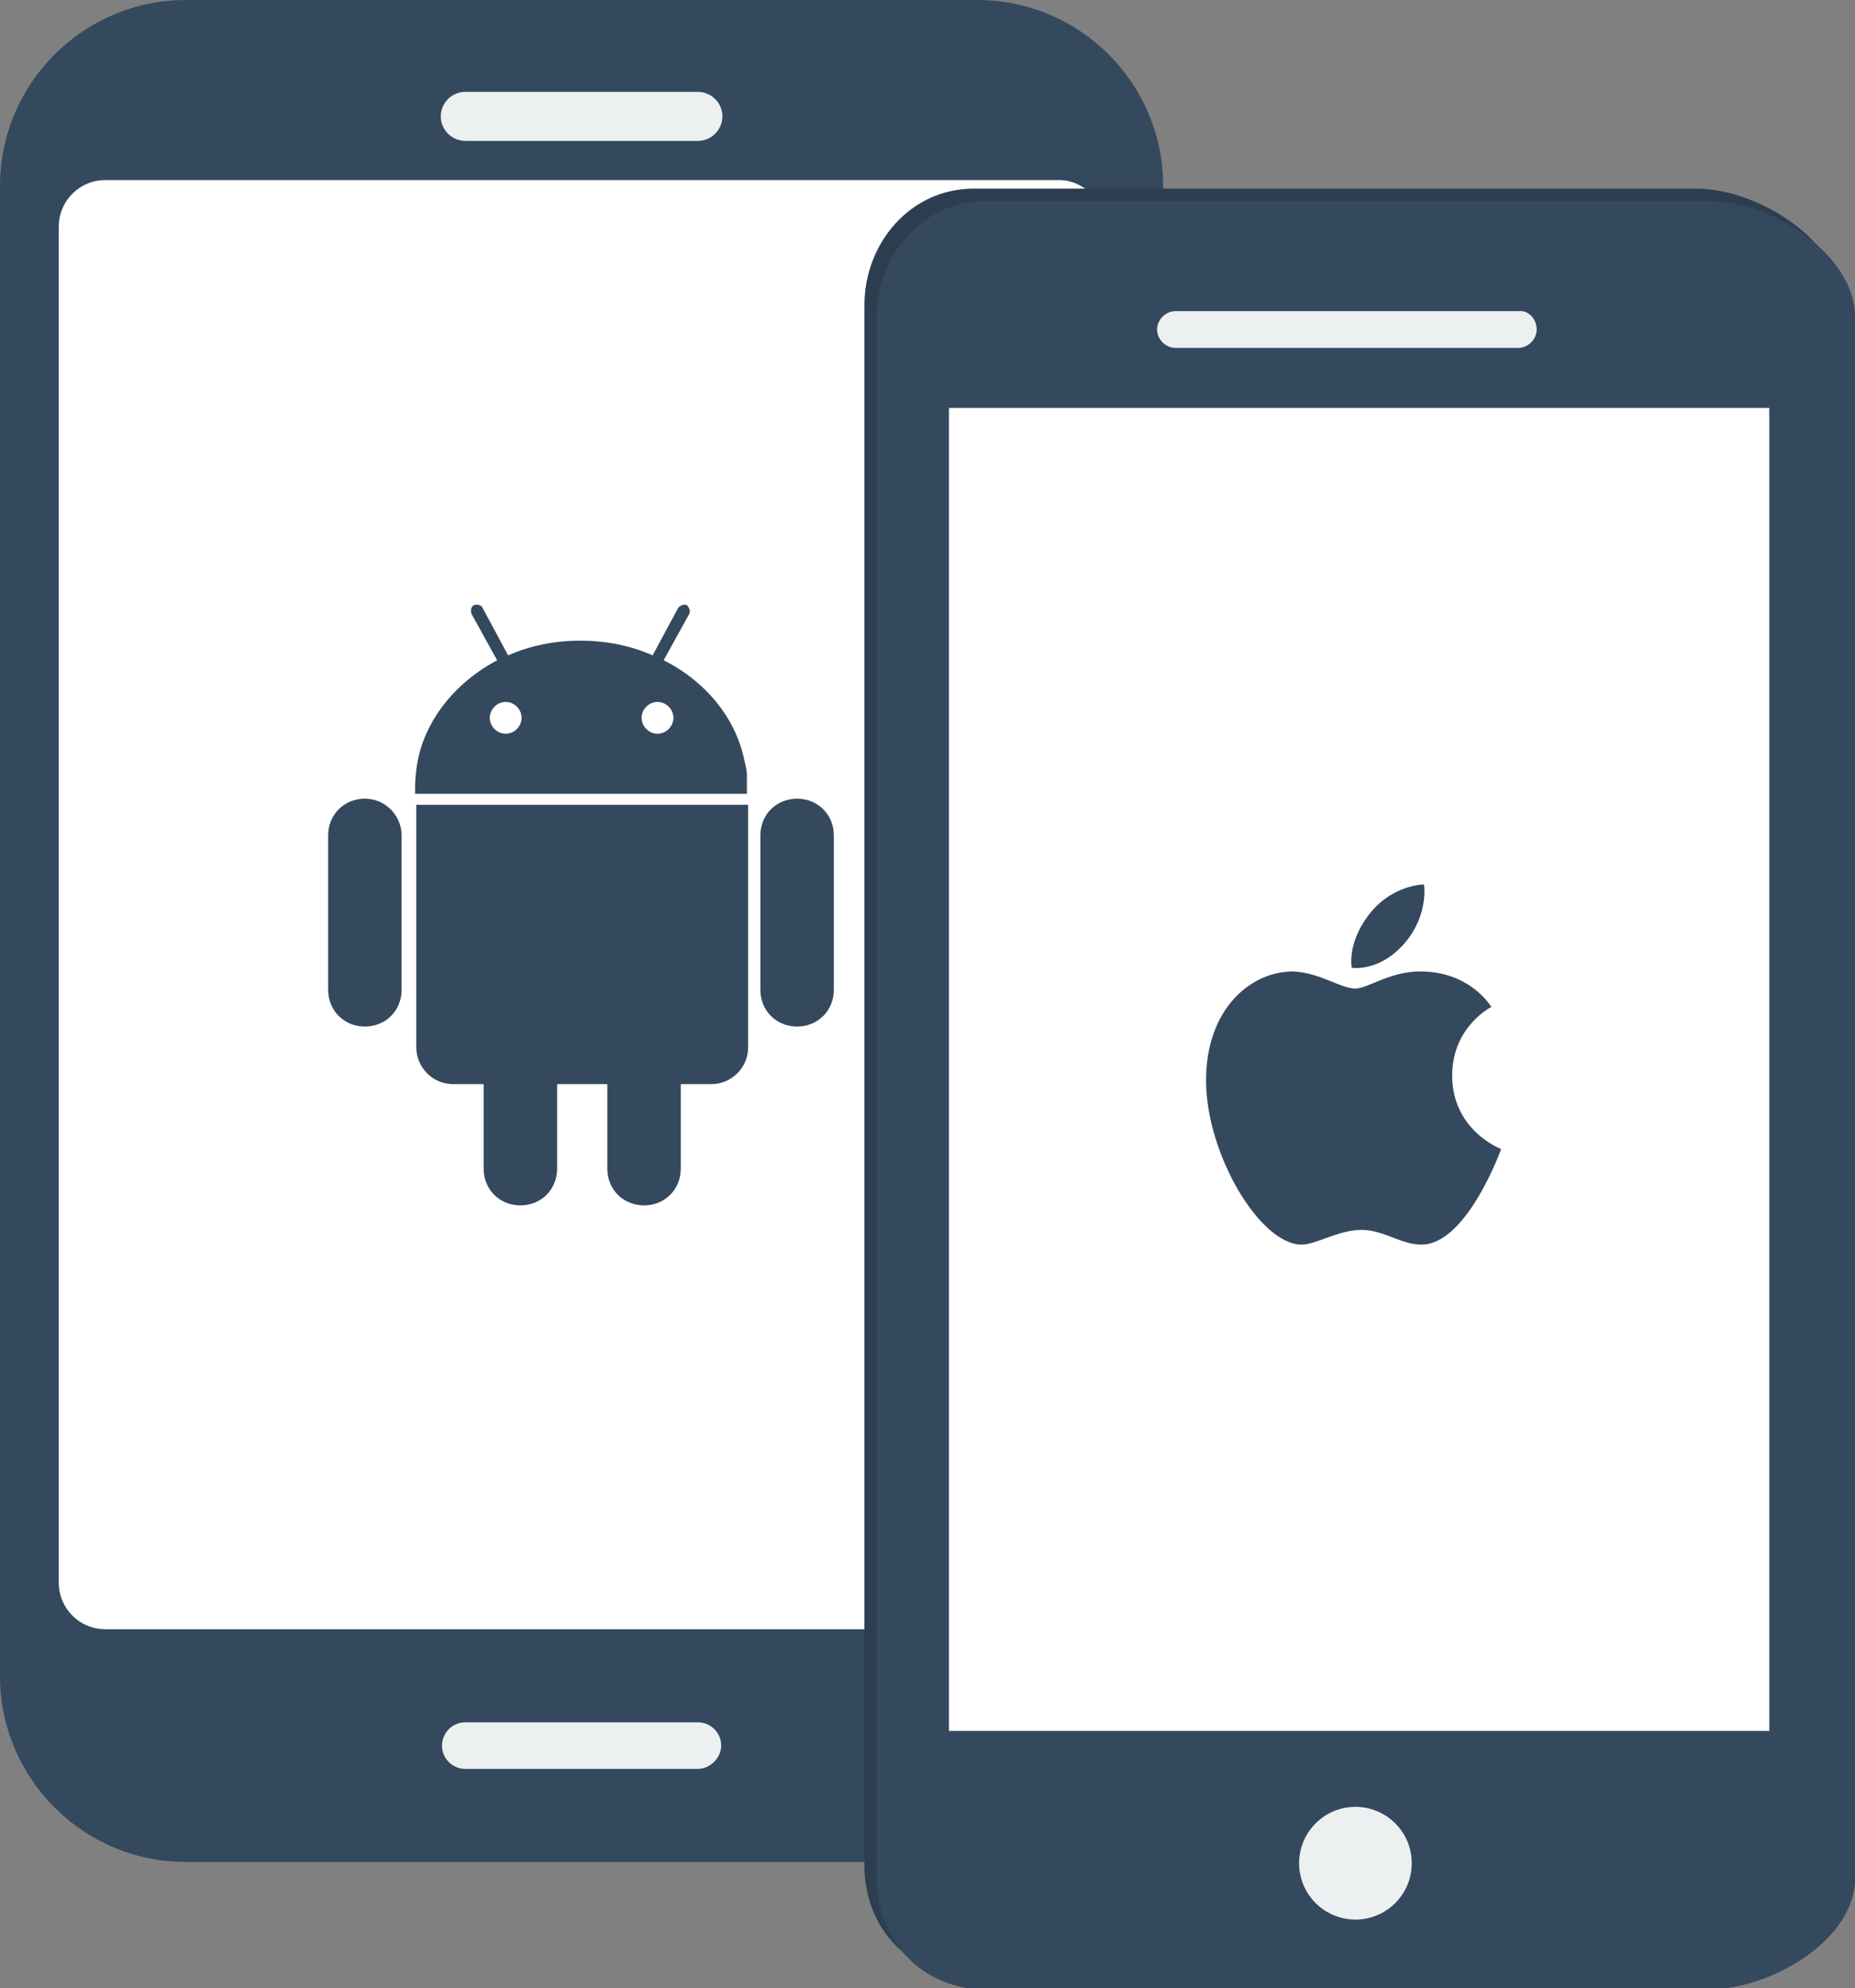 <?xml version="1.0" encoding="utf-8"?>
<!-- Generator: Adobe Illustrator 19.2.1, SVG Export Plug-In . SVG Version: 6.00 Build 0)  -->
<svg version="1.1" id="Layer_1" xmlns="http://www.w3.org/2000/svg" xmlns:xlink="http://www.w3.org/1999/xlink" x="0px" y="0px"
	 viewBox="0 0 151.5 162.3" style="enable-background:new 0 0 151.5 162.3;" xml:space="preserve">
<rect x="0" y="0" width="151.5" height="162.3" fill="#808080" stroke="none"/>
<style type="text/css">
	.st0{fill:#34495E;}
	.st1{fill:#ECF0F1;}
	.st2{fill:#35495E;}
	.st3{fill:#FFFFFF;}
	.st4{fill:#4D4D4D;}
	.st5{fill:#2C3E50;}
	.st6{fill-rule:evenodd;clip-rule:evenodd;fill:#34495E;}
</style>
<g>
	<path class="st0" d="M79.8,152H15.2C6.8,152,0,145.2,0,136.8V15.2C0,6.8,6.8,0,15.2,0h64.6C88.2,0,95,6.8,95,15.2v121.6
		C95,145.2,88.2,152,79.8,152z"/>
	<path class="st1" d="M57,11.5H38c-1.1,0-2-0.9-2-2c0-1.1,0.9-2,2-2h19c1.1,0,2,0.9,2,2C59,10.6,58.1,11.5,57,11.5z"/>
	<circle class="st2" cx="83.1" cy="9.5" r="2.4"/>
	<circle class="st2" cx="33.1" cy="9.5" r="1.3"/>
	<circle class="st2" cx="29.8" cy="9.5" r="1.3"/>
	<path class="st3" d="M90.2,18.5v110.7c0,2.1-1.7,3.8-3.8,3.8H8.6c-2.1,0-3.8-1.7-3.8-3.8V18.5c0-2.1,1.7-3.8,3.8-3.8h77.9
		C88.5,14.7,90.2,16.4,90.2,18.5z"/>
	<path class="st1" d="M57,144.4H38c-1,0-1.9-0.8-1.9-1.9l0,0c0-1,0.8-1.9,1.9-1.9h19c1,0,1.9,0.8,1.9,1.9l0,0
		C58.9,143.5,58,144.4,57,144.4z"/>
	<g>
		<path class="st0" d="M29.8,65.2c-1.7,0-3,1.3-3,3h0v5.1v2.4v5.1h0c0,1.7,1.3,3,3,3c1.7,0,3-1.3,3-3h0v-5.1v-2.4v-5.1h0
			C32.8,66.6,31.5,65.2,29.8,65.2z"/>
		<path class="st0" d="M68.1,68.2c0-1.7-1.3-3-3-3c-1.7,0-3,1.3-3,3h0v5.1v2.4v5.1h0c0,1.7,1.3,3,3,3c1.7,0,3-1.3,3-3l0,0v-5.1v-2.4
			V68.2L68.1,68.2z"/>
		<path class="st0" d="M34.1,65.7h-0.1v19.8c0,1.6,1.3,3,3,3h2.5v1.8v5.1h0c0,1.7,1.3,3,3,3s3-1.3,3-3l0,0v-5.1v-1.8h4.1v1.8v5.1
			c0,1.7,1.3,3,3,3c1.7,0,3-1.3,3-3v-5.1v-1.8h2.5c1.6,0,3-1.3,3-3V65.7h0H34.1z"/>
		<path class="st0" d="M61,64.7v-1.4c0-0.4-0.1-0.8-0.2-1.2c-0.7-3.5-3.2-6.5-6.6-8.2l2.1-3.8c0.1-0.2,0-0.5-0.2-0.7
			c-0.2-0.1-0.5,0-0.7,0.2l-2.1,3.9c-1.8-0.8-3.8-1.2-5.9-1.2c-2.1,0-4.1,0.4-5.9,1.2l-2.1-3.9c-0.1-0.2-0.4-0.3-0.7-0.2
			c-0.2,0.1-0.3,0.4-0.2,0.7l2.1,3.8c-3.2,1.7-5.6,4.5-6.4,7.8c-0.2,0.9-0.3,1.8-0.3,2.7c0,0.1,0,0.3,0,0.4H61z M53.7,57.3
			c0.7,0,1.3,0.6,1.3,1.3c0,0.7-0.6,1.3-1.3,1.3c-0.7,0-1.3-0.6-1.3-1.3C52.4,57.9,53,57.3,53.7,57.3z M41.3,57.3
			c0.7,0,1.3,0.6,1.3,1.3c0,0.7-0.6,1.3-1.3,1.3c-0.7,0-1.3-0.6-1.3-1.3C40,57.9,40.6,57.3,41.3,57.3z"/>
	</g>
	<g>
		<path id="XMLID_4554_" class="st4" d="M151.5,153.3c0,5.1-6.9,9.1-12,9.1h-59c-5.1,0-8.9-3.9-8.9-9.1V25.9c0-5.1,3.8-9.5,8.9-9.5
			h59c5.2,0,12,4.4,12,9.5V153.3z"/>
		<path id="XMLID_4186_" class="st5" d="M150.5,152.3c0,5.1-6.9,9.1-12,9.1h-59c-5.1,0-8.9-3.9-8.9-9.1V24.9c0-5.1,3.8-9.5,8.9-9.5
			h59c5.2,0,12,4.4,12,9.5V152.3z"/>
		<path id="XMLID_4551_" class="st0" d="M151.5,153.3c0,5.1-6.9,9.1-12,9.1h-59c-5.1,0-8.9-3.9-8.9-9.1V25.9c0-5.1,3.8-9.5,8.9-9.5
			h59c5.2,0,12,4.4,12,9.5V153.3z"/>
		<rect id="XMLID_4550_" x="77.5" y="33.3" class="st3" width="67" height="108"/>
		<circle id="XMLID_4547_" class="st1" cx="110.7" cy="152.1" r="4.6"/>
		<path id="XMLID_4546_" class="st1" d="M125.5,26.9c0,0.8-0.7,1.5-1.5,1.5h-28c-0.8,0-1.5-0.7-1.5-1.5v0c0-0.8,0.7-1.5,1.5-1.5h28
			C124.8,25.3,125.5,26,125.5,26.9L125.5,26.9z"/>
	</g>
	<g>
		<path class="st6" d="M111.7,74.8c1.9-2.6,4.6-2.6,4.6-2.6s0.4,2.4-1.5,4.7c-2.1,2.5-4.4,2.1-4.4,2.1S110,77.1,111.7,74.8z"/>
		<path class="st6" d="M110.7,80.7c1,0,2.8-1.4,5.3-1.4c4.1,0,5.8,2.9,5.8,2.9s-3.2,1.6-3.2,5.6c0,4.5,4,6,4,6s-2.8,7.8-6.5,7.8
			c-1.7,0-3.1-1.2-4.9-1.2c-1.9,0-3.7,1.2-4.9,1.2c-3.4,0-7.8-7.4-7.8-13.4c0-5.9,3.7-8.9,7.1-8.9C107.8,79.4,109.5,80.7,110.7,80.7
			z"/>
	</g>
</g>
</svg>
